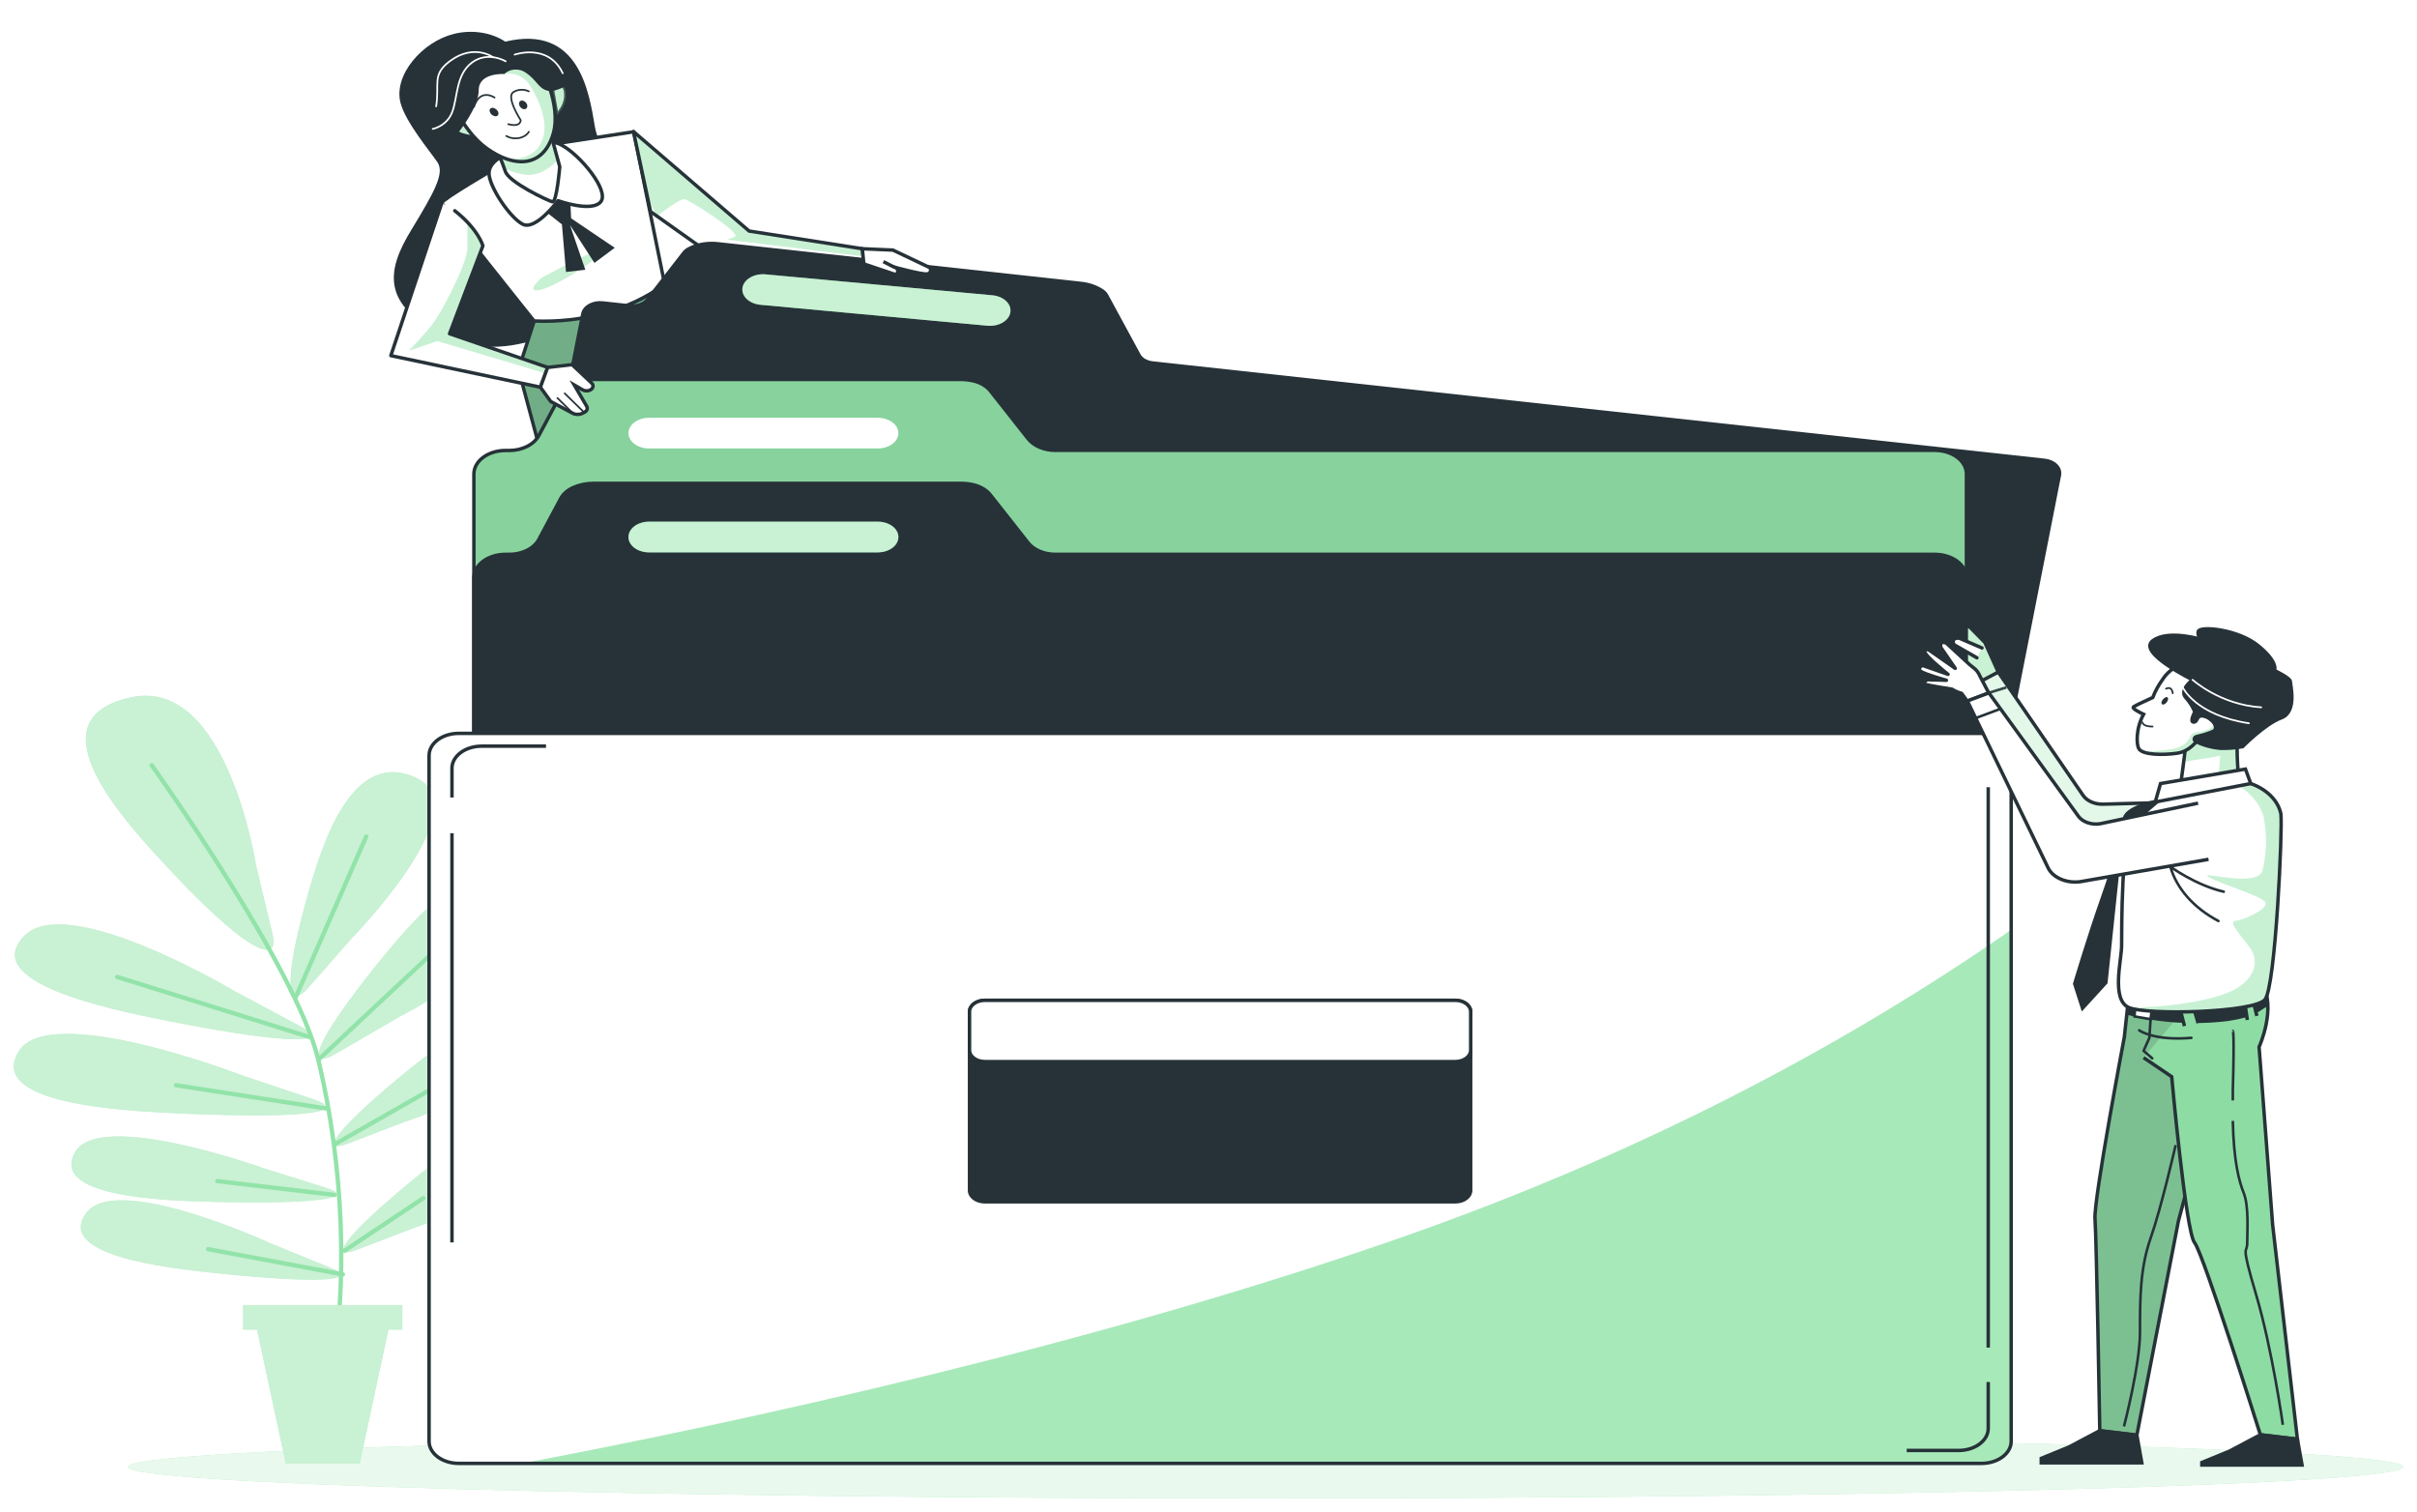 <svg width="700" height="438" viewBox="0 0 700 438" fill="none" xmlns="http://www.w3.org/2000/svg">
<g filter="url(#filter0_d_301_4712)">
<path d="M366.541 429.963C548.496 429.963 696 425.882 696 420.848C696 415.813 548.496 411.732 366.541 411.732C184.586 411.732 37.082 415.813 37.082 420.848C37.082 425.882 184.586 429.963 366.541 429.963Z" fill="#92E3A9"/>
<path opacity="0.8" d="M366.541 429.963C548.496 429.963 696 425.882 696 420.848C696 415.813 548.496 411.732 366.541 411.732C184.586 411.732 37.082 415.813 37.082 420.848C37.082 425.882 184.586 429.963 366.541 429.963Z" fill="white"/>
<path d="M524.887 78.215C524.239 78.215 523.618 78.407 523.16 78.748C522.702 79.089 522.444 79.551 522.444 80.033V89.355H477.81V80.033C477.81 79.551 477.552 79.089 477.094 78.748C476.636 78.407 476.015 78.215 475.367 78.215C474.719 78.215 474.098 78.407 473.64 78.748C473.182 79.089 472.925 79.551 472.925 80.033V314.823C472.925 315.305 473.182 315.767 473.64 316.108C474.098 316.449 474.719 316.641 475.367 316.641C476.015 316.641 476.636 316.449 477.094 316.108C477.552 315.767 477.81 315.305 477.81 314.823V262.301H522.444V314.823C522.444 315.305 522.702 315.767 523.16 316.108C523.618 316.449 524.239 316.641 524.887 316.641C525.535 316.641 526.156 316.449 526.614 316.108C527.072 315.767 527.33 315.305 527.33 314.823V79.997C527.317 79.521 527.054 79.068 526.597 78.735C526.14 78.402 525.526 78.215 524.887 78.215V78.215ZM522.444 258.701H477.81V246.919H522.444V258.701ZM522.444 243.271H477.81V231.501H522.444V243.271ZM522.444 227.852H477.81V216.119H522.444V227.852ZM522.444 212.446H477.81V200.761H522.444V212.446ZM522.444 197.052H477.81V185.501H522.444V197.052ZM522.444 181.707H477.81V170.082H522.444V181.707ZM522.444 166.434H477.81V154.7H522.444V166.434ZM522.444 151.016H477.81V139.282H522.444V151.016ZM522.444 135.634H477.81V123.864H522.444V135.634ZM522.444 120.215H477.81V108.421H522.444V120.215ZM522.444 104.785H477.81V92.991H522.444V104.785Z" fill="white"/>
<path d="M102.087 267.501C102.087 267.501 138.645 230.253 120.814 221.441C102.267 212.337 93.555 239.913 89.63 253.453C81.26 282.35 83.621 288.483 89.239 282.132L102.087 267.501Z" fill="#92E3A9"/>
<path opacity="0.5" d="M102.087 267.501C102.087 267.501 138.645 230.253 120.814 221.441C102.267 212.337 93.555 239.913 89.63 253.453C81.26 282.35 83.621 288.483 89.239 282.132L102.087 267.501Z" fill="white"/>
<path d="M115.799 290.41C115.799 290.41 166.622 264.01 153.578 251.428C140.013 238.325 119.74 262.338 110.116 274.168C89.582 299.477 89.158 305.853 97.235 301.198L115.799 290.41Z" fill="#92E3A9"/>
<path opacity="0.5" d="M115.799 290.41C115.799 290.41 166.622 264.01 153.578 251.428C140.013 238.325 119.74 262.338 110.116 274.168C89.582 299.477 89.158 305.853 97.235 301.198L115.799 290.41Z" fill="white"/>
<path d="M116.906 321.029C116.906 321.029 160.873 306.325 153.366 295.295C145.55 283.816 125.374 299.962 115.717 307.986C95.085 325.126 93.522 329.95 100.606 327.271L116.906 321.029Z" fill="#92E3A9"/>
<path opacity="0.5" d="M116.906 321.029C116.906 321.029 160.873 306.325 153.366 295.295C145.55 283.816 125.374 299.962 115.717 307.986C95.085 325.126 93.522 329.95 100.606 327.271L116.906 321.029Z" fill="white"/>
<path d="M119.511 351.78C119.511 351.78 163.478 337.077 155.987 326.047C148.155 314.58 127.995 330.713 118.322 338.75C97.707 355.889 96.127 360.714 103.227 358.023L119.511 351.78Z" fill="#92E3A9"/>
<path opacity="0.5" d="M119.511 351.78C119.511 351.78 163.478 337.077 155.987 326.047C148.155 314.58 127.995 330.713 118.322 338.75C97.707 355.889 96.127 360.714 103.227 358.023L119.511 351.78Z" fill="white"/>
<path d="M67.94 283.065C67.94 283.065 19.609 254.18 7.054 267.028C-5.974 280.362 30.6 288.156 48.594 291.695C86.992 299.247 95.329 297.756 87.057 293.295L67.94 283.065Z" fill="#92E3A9"/>
<path opacity="0.5" d="M67.94 283.065C67.94 283.065 19.609 254.18 7.054 267.028C-5.974 280.362 30.6 288.156 48.594 291.695C86.992 299.247 95.329 297.756 87.057 293.295L67.94 283.065Z" fill="white"/>
<path d="M69.373 307.198C69.373 307.198 14.3 286.035 5.425 300.495C-3.808 315.538 34.134 317.72 52.649 318.52C92.301 320.241 100.085 317.55 90.786 314.398L69.373 307.198Z" fill="#92E3A9"/>
<path opacity="0.5" d="M69.373 307.198C69.373 307.198 14.3 286.035 5.425 300.495C-3.808 315.538 34.134 317.72 52.649 318.52C92.301 320.241 100.085 317.55 90.786 314.398L69.373 307.198Z" fill="white"/>
<path d="M76.033 334.253C76.033 334.253 28.809 317.284 21.758 329.684C14.414 342.569 46.559 343.756 62.306 344.108C95.883 344.884 102.381 342.459 94.418 340.035L76.033 334.253Z" fill="#92E3A9"/>
<path opacity="0.5" d="M76.033 334.253C76.033 334.253 28.809 317.284 21.758 329.684C14.414 342.569 46.559 343.756 62.306 344.108C95.883 344.884 102.381 342.459 94.418 340.035L76.033 334.253Z" fill="white"/>
<path d="M78.345 356.108C78.345 356.108 33.792 335.502 25.015 347.271C15.88 359.502 47.682 363.223 63.283 364.823C96.567 368.241 103.358 366.362 95.851 363.247L78.345 356.108Z" fill="#92E3A9"/>
<path opacity="0.5" d="M78.345 356.108C78.345 356.108 33.792 335.502 25.015 347.271C15.88 359.502 47.682 363.223 63.283 364.823C96.567 368.241 103.358 366.362 95.851 363.247L78.345 356.108Z" fill="white"/>
<path d="M74.128 246.471C74.128 246.471 65.758 192.373 38.303 197.901C9.79 203.67 33.662 231.04 45.777 244.277C71.522 272.446 81 275.55 78.964 266.749L74.128 246.471Z" fill="#92E3A9"/>
<path opacity="0.5" d="M74.128 246.471C74.128 246.471 65.758 192.373 38.303 197.901C9.79 203.67 33.662 231.04 45.777 244.277C71.522 272.446 81 275.55 78.964 266.749L74.128 246.471Z" fill="white"/>
<path d="M43.921 217.61C43.921 217.61 85.706 275.889 92.187 302.944C99.645 334.023 100.85 368.738 95.704 395.938" stroke="#92E3A9" stroke-width="1.252" stroke-linecap="round" stroke-linejoin="round"/>
<path d="M85.592 284.944L106.061 238.277" stroke="#92E3A9" stroke-width="1.252" stroke-linecap="round" stroke-linejoin="round"/>
<path d="M92.187 302.944L130.715 266.883" stroke="#92E3A9" stroke-width="1.252" stroke-linecap="round" stroke-linejoin="round"/>
<path d="M89.728 296.386L33.939 278.944" stroke="#92E3A9" stroke-width="1.252" stroke-linecap="round" stroke-linejoin="round"/>
<path d="M97.023 327.368L138.971 303.441" stroke="#92E3A9" stroke-width="1.252" stroke-linecap="round" stroke-linejoin="round"/>
<path d="M94.792 317.102L50.972 310.314" stroke="#92E3A9" stroke-width="1.252" stroke-linecap="round" stroke-linejoin="round"/>
<path d="M96.893 342.084L62.957 338.084" stroke="#92E3A9" stroke-width="1.252" stroke-linecap="round" stroke-linejoin="round"/>
<path d="M99.759 358.253L122.589 343.029" stroke="#92E3A9" stroke-width="1.252" stroke-linecap="round" stroke-linejoin="round"/>
<path d="M99.303 365.102L60.303 357.805" stroke="#92E3A9" stroke-width="1.252" stroke-linecap="round" stroke-linejoin="round"/>
<path d="M70.415 373.987H116.515V381.09H112.493L104.172 419.842H82.758L74.437 381.09H70.415V373.987Z" fill="#92E3A9"/>
<path opacity="0.5" d="M70.415 373.987H116.515V381.09H112.493L104.172 419.842H82.758L74.437 381.09H70.415V373.987Z" fill="white"/>
<path d="M146.332 8.057C144.333 6.728 141.892 5.821 139.264 5.431C136.635 5.041 133.914 5.182 131.383 5.839C122.427 8.057 113.845 17.694 116.011 25.851C117.525 31.5 124.56 39.827 126.693 43.003C128.826 46.179 125.83 51.548 119.056 62.7C112.282 73.852 109.66 84.312 129.298 93.524C148.937 102.737 171.165 88.118 182.564 77.633C193.962 67.148 174.014 43.003 172.305 32.785C170.595 22.566 167.664 2.978 146.332 8.057Z" fill="#263238"/>
<path d="M192.497 78.337C187.61 81.976 181.706 84.769 175.204 86.516C168.702 88.263 161.763 88.922 154.88 88.446L150.174 103.052L159.131 136.398L217.607 113.84L204.368 88.385L192.497 78.337Z" fill="#92E3A9" stroke="#263238" stroke-linecap="round" stroke-linejoin="round"/>
<path opacity="0.3" d="M192.497 78.337C187.61 81.976 181.706 84.769 175.204 86.516C168.702 88.263 161.763 88.922 154.88 88.446L150.174 103.052L159.131 136.398L217.607 113.84L204.368 88.385L192.497 78.337Z" fill="#263238"/>
<path d="M192.497 78.337L183.54 34.167L156.997 38.215L143.758 44.567C143.758 44.567 127.963 53.791 127.963 54.737C127.963 55.682 154.685 88.967 154.685 88.967C161.637 89.273 168.598 88.485 175.114 86.653C181.629 84.821 187.552 81.988 192.497 78.337Z" fill="white"/>
<path d="M192.497 78.337L183.54 34.167L156.997 38.215L143.758 44.567C143.758 44.567 127.963 53.791 127.963 54.737C127.963 55.682 154.685 88.967 154.685 88.967C161.637 89.273 168.598 88.485 175.114 86.653C181.629 84.821 187.552 81.988 192.497 78.337Z" stroke="#263238" stroke-linecap="round" stroke-linejoin="round"/>
<path opacity="0.5" d="M156.883 76.446C156.883 76.446 175.594 66.118 173.868 69.173C172.142 72.227 159.212 79.852 155.744 80.082C152.275 80.312 156.883 76.446 156.883 76.446Z" fill="#92E3A9"/>
<path d="M157.453 56.833L158.186 57.403L162.746 60.991L163.918 74.773L169.504 74.118L165.091 61.209L172.158 72.142L178.036 67.767L165.4 59.233L165.091 52.458L158.626 50.045" fill="#263238"/>
<path d="M147.178 40.469C147.178 40.469 141.625 42.373 141.625 46.179C141.625 49.985 147.634 59.039 151.395 60.942C155.157 62.845 161.606 54.13 161.606 54.13C161.606 54.13 171.376 57.621 173.981 54.445C176.587 51.27 168.005 40.785 162.469 37.924C156.932 35.063 147.178 40.469 147.178 40.469Z" fill="white" stroke="#263238" stroke-linecap="round" stroke-linejoin="round"/>
<path d="M142.488 36.652C144.015 39.555 145.298 42.527 146.331 45.549C147.178 48.724 158.707 54.13 159.977 54.446C161.247 54.761 162.11 44.276 162.11 44.276L158.707 31.888L142.488 36.652Z" fill="white"/>
<g style="mix-blend-mode:multiply" opacity="0.5">
<path d="M159.065 33.209C158.349 33.059 157.62 32.946 156.883 32.869L145.11 35.96L143.563 38.966C144.344 40.591 145.338 42.773 145.94 44.542C147.87 45.7 150.202 46.428 152.666 46.639C156.199 46.821 159.309 44.785 161.508 42.288L159.065 33.209Z" fill="#92E3A9"/>
</g>
<path d="M142.488 36.652C144.015 39.555 145.298 42.527 146.331 45.549C147.178 48.724 158.707 54.13 159.977 54.446C161.247 54.761 162.11 44.276 162.11 44.276L158.707 31.888L142.488 36.652Z" stroke="#263238" stroke-linecap="round" stroke-linejoin="round"/>
<path d="M134.802 31.245C134.802 31.245 130.096 28.397 130.096 31.245C130.096 34.094 134.379 35.694 137.782 35.694" fill="white"/>
<path d="M134.802 31.245C134.802 31.245 130.096 28.397 130.096 31.245C130.096 34.094 134.379 35.694 137.782 35.694" stroke="#263238" stroke-linecap="round" stroke-linejoin="round"/>
<path d="M159.978 22.033C159.978 22.033 162.974 18.542 163.821 22.36C164.211 24.846 163.295 27.348 161.264 29.342L159.978 22.033Z" fill="white" stroke="#263238" stroke-linecap="round" stroke-linejoin="round"/>
<g opacity="0.5">
<path d="M134.802 31.245C134.802 31.245 130.096 28.397 130.096 31.245C130.096 34.094 134.379 35.694 137.782 35.694" fill="#92E3A9"/>
<path d="M134.802 31.245C134.802 31.245 130.096 28.397 130.096 31.245C130.096 34.094 134.379 35.694 137.782 35.694" stroke="#263238" stroke-linecap="round" stroke-linejoin="round"/>
</g>
<path opacity="0.5" d="M159.978 22.033C159.978 22.033 162.974 18.542 163.821 22.36C164.211 24.846 163.295 27.348 161.264 29.342L159.978 22.033Z" fill="#92E3A9" stroke="#263238" stroke-linecap="round" stroke-linejoin="round"/>
<path d="M129.51 22.058C129.51 22.058 133.174 33.415 141.039 39.027C148.904 44.639 157.323 44.688 160.238 34.688C162.632 26.445 156.688 15.451 156.688 15.451C156.688 15.451 137.505 3.694 129.51 22.058Z" fill="white"/>
<g style="mix-blend-mode:multiply" opacity="0.5">
<path d="M143.172 11.755L146.152 17.33C146.152 17.33 150.842 16.555 153.48 20.773C156.118 24.991 158.772 31.173 157.258 35.961C155.809 40.518 152.373 42.021 147.08 42.13C152.845 43.961 158.072 42.13 160.238 34.664C162.632 26.421 156.688 15.427 156.688 15.427C156.688 15.427 150.191 11.464 143.172 11.755Z" fill="#92E3A9"/>
</g>
<path d="M129.51 22.058C129.51 22.058 133.174 33.415 141.039 39.027C148.904 44.639 157.323 44.688 160.238 34.688C162.632 26.445 156.688 15.451 156.688 15.451C156.688 15.451 137.505 3.694 129.51 22.058Z" stroke="#263238" stroke-linecap="round" stroke-linejoin="round"/>
<path d="M144.068 28.058C144.524 28.7 144.442 29.391 143.889 29.609C143.335 29.827 142.521 29.476 142.081 28.833C141.641 28.191 141.707 27.512 142.26 27.294C142.814 27.076 143.628 27.427 144.068 28.058Z" fill="#263238"/>
<path d="M152.568 26.094C152.894 26.773 152.682 27.451 152.096 27.597C151.509 27.742 150.76 27.33 150.467 26.651C150.174 25.973 150.353 25.294 150.94 25.148C151.526 25.003 152.242 25.439 152.568 26.094Z" fill="#263238"/>
<path d="M153.154 22.457C152.489 22.125 151.696 21.963 150.896 21.998C150.096 22.033 149.333 22.263 148.725 22.651C146.38 24.009 150.809 30.809 150.809 30.809C150.809 30.809 150.891 32.954 147.194 31.96" stroke="#263238" stroke-width="0.5" stroke-linecap="round" stroke-linejoin="round"/>
<path d="M153.154 34.167C152.9 34.613 152.511 35.01 152.016 35.325C151.521 35.64 150.935 35.865 150.304 35.983C149.672 36.1 149.012 36.107 148.376 36.002C147.741 35.897 147.146 35.684 146.64 35.379" stroke="#263238" stroke-width="0.5" stroke-linecap="round" stroke-linejoin="round"/>
<path d="M143.237 24.263C143.237 24.263 139.069 21.342 137.245 26.979" stroke="#263238" stroke-width="0.5" stroke-linecap="round" stroke-linejoin="round"/>
<path d="M156.932 11.851C152.356 8.894 148.66 8.93 147.048 9.318C145.539 8.617 143.823 8.201 142.048 8.106C129.249 6.833 127.539 14.167 127.539 21.136C127.539 28.106 119.397 36.385 124.983 37.343C126.511 37.615 128.12 37.478 129.526 36.955C130.932 36.432 132.045 35.556 132.669 34.482C132.669 34.482 138.645 27.209 138.645 22.082C138.645 16.954 146.087 17.439 146.087 17.439C146.408 17.086 146.828 16.789 147.318 16.568C147.808 16.347 148.357 16.208 148.926 16.16C149.495 16.111 150.072 16.155 150.616 16.288C151.16 16.421 151.66 16.64 152.079 16.93C155.467 19.088 155.857 21.621 158.593 22.276C161.329 22.93 165.905 19.657 165.905 19.657C163.298 16.824 160.29 14.207 156.932 11.851V11.851Z" fill="#263238"/>
<path d="M146.445 13.755C146.445 13.755 141.3 10.676 136.675 14.13C132.05 17.585 132.555 24.118 131.008 28.349C129.461 32.579 125.325 33.343 125.325 33.343" stroke="white" stroke-width="0.5" stroke-linecap="round" stroke-linejoin="round"/>
<path d="M142.847 12.603C142.847 12.603 137.294 8.506 130.308 13.694C124.983 17.67 127.361 20.276 126.318 26.809" stroke="white" stroke-width="0.5" stroke-linecap="round" stroke-linejoin="round"/>
<path d="M149.034 11.827C149.034 11.827 158.805 8.372 162.973 17.209" stroke="white" stroke-width="0.5" stroke-linecap="round" stroke-linejoin="round"/>
<path d="M127.963 54.761L113.193 99.003L156.509 108.143L158.642 102.422L130.194 92.652L139.85 67.197C139.85 67.197 138.58 62.434 131.708 57.039" fill="white"/>
<g style="mix-blend-mode:multiply" opacity="0.5">
<path d="M158.707 102.458L130.259 92.688L139.915 67.233C139.159 65.12 137.931 63.117 136.284 61.306L135.356 60.785V67.815C135.356 72.312 127.8 86.651 125.146 90.021C122.491 93.391 118.355 97.609 118.355 97.609L126.66 94.797L158.137 104.179L158.707 102.458Z" fill="#92E3A9"/>
</g>
<path d="M127.963 54.761L113.193 99.003L156.509 108.143L158.642 102.422L130.194 92.652L139.85 67.197C139.85 67.197 138.58 62.434 131.708 57.039" stroke="#263238" stroke-linecap="round" stroke-linejoin="round"/>
<path d="M249.752 68.046L216.956 62.918L183.459 34.106L188.41 57.282L208.96 71.852L250.256 73.258L249.752 68.046Z" fill="white"/>
<g style="mix-blend-mode:multiply" opacity="0.5">
<path d="M183.459 34.106L187.449 52.603L189.989 58.385L190.315 58.603C191.276 57.864 196.698 53.67 198.082 53.67C199.466 53.67 215.083 63.791 212.819 64.579L210.54 65.415L249.442 70.191L249.719 67.973L216.988 62.858L183.459 34.106Z" fill="#92E3A9"/>
</g>
<path d="M249.752 68.046L216.956 62.918L183.459 34.106L188.41 57.282L208.96 71.852L250.256 73.258L249.752 68.046Z" stroke="#263238" stroke-linecap="round" stroke-linejoin="round"/>
<path d="M555.908 313.368L138.271 267.816C136.943 267.67 135.748 267.136 134.948 266.334C134.148 265.532 133.808 264.526 134.004 263.537L168.787 86.918C168.883 86.429 169.107 85.959 169.447 85.535C169.787 85.111 170.236 84.741 170.768 84.446C171.301 84.151 171.906 83.937 172.549 83.816C173.193 83.695 173.862 83.67 174.519 83.743L182.433 84.603C183.435 84.715 184.46 84.599 185.372 84.27C186.285 83.942 187.042 83.415 187.546 82.761L198.049 69.246C198.368 68.821 198.801 68.45 199.32 68.154C201.778 66.831 204.834 66.274 207.836 66.603L313.113 78.094C315.474 78.346 317.674 79.133 319.414 80.349C319.879 80.695 320.244 81.107 320.489 81.561L329.853 98.821C330.181 99.432 330.72 99.967 331.414 100.374C332.109 100.78 332.935 101.043 333.81 101.137L592.156 129.331C593.484 129.475 594.68 130.005 595.483 130.805C596.286 131.605 596.63 132.609 596.439 133.597L561.656 310.204C561.455 311.191 560.737 312.077 559.66 312.67C558.583 313.263 557.233 313.514 555.908 313.368V313.368Z" fill="#263238" stroke="#263238" stroke-miterlimit="10"/>
<path d="M560.354 312.508H146.397C145.195 312.508 144.005 312.331 142.894 311.989C141.784 311.647 140.775 311.145 139.925 310.512C139.076 309.88 138.401 309.129 137.941 308.302C137.482 307.476 137.245 306.59 137.245 305.695V133.282C137.245 131.476 138.209 129.743 139.925 128.465C141.642 127.188 143.969 126.47 146.397 126.47H147.52C149.352 126.468 151.142 126.058 152.659 125.293C154.176 124.529 155.352 123.444 156.037 122.179L162.339 110.385C163.043 109.024 164.331 107.874 166.003 107.113C167.798 106.323 169.844 105.905 171.93 105.9H278.33C279.76 105.899 281.178 106.092 282.515 106.47C284.372 107.027 285.922 108.035 286.912 109.331L297.741 123.064C298.548 124.09 299.701 124.941 301.087 125.532C302.472 126.123 304.041 126.434 305.638 126.434H560.354C562.781 126.434 565.109 127.152 566.825 128.429C568.541 129.707 569.505 131.439 569.505 133.246V305.695C569.505 306.59 569.269 307.476 568.809 308.302C568.349 309.129 567.675 309.88 566.825 310.512C565.975 311.145 564.966 311.647 563.856 311.989C562.746 312.331 561.556 312.508 560.354 312.508V312.508Z" fill="#92E3A9"/>
<path opacity="0.1" d="M560.354 312.508H146.397C145.195 312.508 144.005 312.331 142.894 311.989C141.784 311.647 140.775 311.145 139.925 310.512C139.076 309.88 138.401 309.129 137.941 308.302C137.482 307.476 137.245 306.59 137.245 305.695V133.282C137.245 131.476 138.209 129.743 139.925 128.465C141.642 127.188 143.969 126.47 146.397 126.47H147.52C149.352 126.468 151.142 126.058 152.659 125.293C154.176 124.529 155.352 123.444 156.037 122.179L162.339 110.385C163.043 109.024 164.331 107.874 166.003 107.113C167.798 106.323 169.844 105.905 171.93 105.9H278.33C279.76 105.899 281.178 106.092 282.515 106.47C284.372 107.027 285.922 108.035 286.912 109.331L297.741 123.064C298.548 124.09 299.701 124.941 301.087 125.532C302.472 126.123 304.041 126.434 305.638 126.434H560.354C562.781 126.434 565.109 127.152 566.825 128.429C568.541 129.707 569.505 131.439 569.505 133.246V305.695C569.505 306.59 569.269 307.476 568.809 308.302C568.349 309.129 567.675 309.88 566.825 310.512C565.975 311.145 564.966 311.647 563.856 311.989C562.746 312.331 561.556 312.508 560.354 312.508V312.508Z" fill="#263238"/>
<path d="M560.354 312.508H146.397C145.195 312.508 144.005 312.331 142.894 311.989C141.784 311.647 140.775 311.145 139.925 310.512C139.076 309.88 138.401 309.129 137.941 308.302C137.482 307.476 137.245 306.59 137.245 305.695V133.282C137.245 131.476 138.209 129.743 139.925 128.465C141.642 127.188 143.969 126.47 146.397 126.47H147.52C149.352 126.468 151.142 126.058 152.659 125.293C154.176 124.529 155.352 123.444 156.037 122.179L162.339 110.385C163.043 109.024 164.331 107.874 166.003 107.113C167.798 106.323 169.844 105.905 171.93 105.9H278.33C279.76 105.899 281.178 106.092 282.515 106.47C284.372 107.027 285.922 108.035 286.912 109.331L297.741 123.064C298.548 124.09 299.701 124.941 301.087 125.532C302.472 126.123 304.041 126.434 305.638 126.434H560.354C562.781 126.434 565.109 127.152 566.825 128.429C568.541 129.707 569.505 131.439 569.505 133.246V305.695C569.505 306.59 569.269 307.476 568.809 308.302C568.349 309.129 567.675 309.88 566.825 310.512C565.975 311.145 564.966 311.647 563.856 311.989C562.746 312.331 561.556 312.508 560.354 312.508V312.508Z" stroke="#263238" stroke-miterlimit="10"/>
<path d="M254.213 125.888H187.97C186.389 125.888 184.873 125.421 183.755 124.589C182.637 123.757 182.01 122.629 182.01 121.452V121.452C182.007 120.868 182.16 120.29 182.459 119.75C182.757 119.211 183.196 118.72 183.749 118.307C184.303 117.894 184.961 117.566 185.685 117.342C186.409 117.119 187.185 117.003 187.97 117.003H254.213C255.798 117.003 257.318 117.472 258.439 118.306C259.56 119.141 260.189 120.272 260.189 121.452V121.452C260.189 122.036 260.035 122.613 259.734 123.152C259.434 123.692 258.993 124.181 258.438 124.593C257.883 125.005 257.224 125.332 256.499 125.554C255.774 125.776 254.997 125.89 254.213 125.888V125.888Z" fill="white"/>
<path d="M560.354 342.592H146.397C143.969 342.592 141.642 341.875 139.925 340.597C138.209 339.32 137.245 337.587 137.245 335.78V163.367C137.245 161.56 138.209 159.828 139.925 158.55C141.642 157.273 143.969 156.555 146.397 156.555H147.52C149.353 156.554 151.143 156.145 152.661 155.38C154.179 154.615 155.354 153.53 156.037 152.264L162.339 140.482C163.039 139.119 164.328 137.968 166.003 137.209C167.796 136.415 169.844 135.996 171.93 135.997H278.33C279.76 135.996 281.178 136.189 282.515 136.567C284.377 137.125 285.928 138.138 286.912 139.44L297.741 153.185C298.548 154.211 299.701 155.062 301.087 155.653C302.472 156.244 304.041 156.555 305.638 156.555H560.354C562.781 156.555 565.109 157.273 566.825 158.55C568.541 159.828 569.505 161.56 569.505 163.367V335.78C569.505 337.587 568.541 339.32 566.825 340.597C565.109 341.875 562.781 342.592 560.354 342.592V342.592Z" fill="#263238" stroke="#263238" stroke-miterlimit="10"/>
<path d="M285.951 90.336L220.229 84.276C218.659 84.127 217.232 83.523 216.259 82.594C215.285 81.665 214.845 80.487 215.034 79.318C215.233 78.148 216.048 77.085 217.3 76.362C218.552 75.639 220.139 75.316 221.711 75.463L287.417 81.524C288.988 81.669 290.418 82.273 291.392 83.203C292.366 84.132 292.805 85.312 292.611 86.482V86.482C292.515 87.061 292.266 87.62 291.879 88.127C291.491 88.634 290.974 89.079 290.355 89.437C289.737 89.795 289.029 90.059 288.273 90.213C287.518 90.367 286.729 90.409 285.951 90.336V90.336Z" fill="#92E3A9"/>
<path opacity="0.5" d="M285.951 90.336L220.229 84.276C218.659 84.127 217.232 83.523 216.259 82.594C215.285 81.665 214.845 80.487 215.034 79.318C215.233 78.148 216.048 77.085 217.3 76.362C218.552 75.639 220.139 75.316 221.711 75.463L287.417 81.524C288.988 81.669 290.418 82.273 291.392 83.203C292.366 84.132 292.805 85.312 292.611 86.482V86.482C292.515 87.061 292.266 87.62 291.879 88.127C291.491 88.634 290.974 89.079 290.355 89.437C289.737 89.795 289.029 90.059 288.273 90.213C287.518 90.367 286.729 90.409 285.951 90.336V90.336Z" fill="white"/>
<path d="M254.213 155.985H187.97C187.185 155.985 186.409 155.87 185.685 155.647C184.961 155.423 184.303 155.095 183.749 154.682C183.196 154.268 182.757 153.778 182.459 153.238C182.16 152.699 182.007 152.121 182.01 151.537V151.537C182.01 150.359 182.637 149.23 183.754 148.396C184.871 147.562 186.387 147.092 187.97 147.088H254.213C255.798 147.088 257.318 147.557 258.439 148.391C259.56 149.226 260.189 150.357 260.189 151.537V151.537C260.189 152.717 259.56 153.848 258.439 154.682C257.318 155.517 255.798 155.985 254.213 155.985V155.985Z" fill="#92E3A9"/>
<path opacity="0.5" d="M254.213 155.985H187.97C187.185 155.985 186.409 155.87 185.685 155.647C184.961 155.423 184.303 155.095 183.749 154.682C183.196 154.268 182.757 153.778 182.459 153.238C182.16 152.699 182.007 152.121 182.01 151.537V151.537C182.01 150.359 182.637 149.23 183.754 148.396C184.871 147.562 186.387 147.092 187.97 147.088H254.213C255.798 147.088 257.318 147.557 258.439 148.391C259.56 149.226 260.189 150.357 260.189 151.537V151.537C260.189 152.717 259.56 153.848 258.439 154.682C257.318 155.517 255.798 155.985 254.213 155.985V155.985Z" fill="white"/>
<path d="M573.886 208.41H132.848C128.109 208.41 124.267 211.27 124.267 214.798V413.454C124.267 416.981 128.109 419.841 132.848 419.841H573.886C578.625 419.841 582.468 416.981 582.468 413.454V214.798C582.468 211.27 578.625 208.41 573.886 208.41Z" fill="white"/>
<g style="mix-blend-mode:multiply">
<path d="M582.467 265.319C531.677 300.654 473.97 330.04 411.322 352.471C318.747 385.429 212.933 408.144 151.281 419.841H573.869C574.998 419.843 576.115 419.679 577.158 419.359C578.201 419.038 579.149 418.568 579.948 417.975C580.747 417.381 581.38 416.677 581.812 415.901C582.245 415.125 582.467 414.293 582.467 413.454V265.319Z" fill="#92E3A9"/>
</g>
<path opacity="0.2" d="M582.467 265.319C531.677 300.654 473.97 330.04 411.322 352.471C318.747 385.429 212.933 408.144 151.281 419.841H573.869C574.998 419.843 576.115 419.679 577.158 419.359C578.201 419.038 579.149 418.568 579.948 417.975C580.747 417.381 581.38 416.677 581.812 415.901C582.245 415.125 582.467 414.293 582.467 413.454V265.319Z" fill="white"/>
<path d="M573.886 208.41H132.848C128.109 208.41 124.267 211.27 124.267 214.798V413.454C124.267 416.981 128.109 419.841 132.848 419.841H573.886C578.625 419.841 582.468 416.981 582.468 413.454V214.798C582.468 211.27 578.625 208.41 573.886 208.41Z" stroke="#263238" stroke-miterlimit="10"/>
<path d="M130.894 226.98V218.495C130.899 216.8 131.806 215.175 133.418 213.977C135.03 212.78 137.215 212.107 139.492 212.107H158.138" stroke="#263238" stroke-miterlimit="10"/>
<path d="M130.894 355.841V237.319" stroke="#263238" stroke-miterlimit="10"/>
<path d="M575.823 396.278V409.696C575.825 410.536 575.605 411.368 575.175 412.144C574.744 412.921 574.113 413.626 573.316 414.221C572.518 414.815 571.572 415.287 570.529 415.609C569.487 415.931 568.37 416.096 567.242 416.096H552.211" stroke="#263238" stroke-miterlimit="10"/>
<path d="M575.823 223.998V386.302" stroke="#263238" stroke-miterlimit="10"/>
<path d="M421.483 285.72H285.234C282.779 285.72 280.789 287.201 280.789 289.029V340.775C280.789 342.602 282.779 344.084 285.234 344.084H421.483C423.938 344.084 425.929 342.602 425.929 340.775V289.029C425.929 287.201 423.938 285.72 421.483 285.72Z" fill="#263238" stroke="#263238" stroke-miterlimit="10"/>
<path d="M421.483 285.72H285.234C282.779 285.72 280.789 287.201 280.789 289.029V300.156C280.789 301.984 282.779 303.465 285.234 303.465H421.483C423.938 303.465 425.929 301.984 425.929 300.156V289.029C425.929 287.201 423.938 285.72 421.483 285.72Z" fill="white" stroke="#263238" stroke-miterlimit="10"/>
<path d="M156.509 108.143L159.489 112.276L165.823 115.67C166.221 115.888 166.699 116.011 167.192 116.024C167.686 116.037 168.174 115.939 168.592 115.743L169.145 115.476C169.548 115.294 169.848 115.009 169.989 114.674C170.129 114.34 170.102 113.978 169.911 113.658L166.312 107.5L168.738 108.906C169.123 109.127 169.609 109.228 170.092 109.187C170.575 109.147 171.018 108.968 171.327 108.688V108.688C171.596 108.439 171.742 108.129 171.742 107.809C171.742 107.49 171.596 107.18 171.327 106.931L165.677 101.609L158.609 102.421L156.509 108.143Z" fill="white" stroke="#263238" stroke-miterlimit="10"/>
<path d="M169.21 115.476L163.543 109.937" stroke="#263238" stroke-width="0.5" stroke-linecap="round" stroke-linejoin="round"/>
<path d="M165.888 115.67L161.443 111.282" stroke="#263238" stroke-width="0.5" stroke-linecap="round" stroke-linejoin="round"/>
<path d="M249.751 68.046L258.61 68.433L269.39 73.561C269.39 73.561 269.992 75.124 268.494 75.343C266.996 75.561 258.903 73.343 258.903 73.343L250.256 73.258L249.751 68.046Z" fill="white" stroke="#263238" stroke-miterlimit="10"/>
<path d="M250.207 72.445L259.505 75.573C259.505 75.573 261.004 74.009 258.903 73.342L255.842 71.779" fill="white"/>
<path d="M250.207 72.445L259.505 75.573C259.505 75.573 261.004 74.009 258.903 73.342L255.842 71.779" stroke="#263238" stroke-linejoin="round"/>
<path d="M578.706 190.652L574.863 182.095L570.547 177.695C570.476 177.614 570.372 177.554 570.249 177.522C570.127 177.491 569.995 177.49 569.872 177.521C569.75 177.551 569.644 177.611 569.572 177.69C569.5 177.77 569.465 177.865 569.473 177.961V190.64L572.729 193.828L578.706 190.652Z" fill="white"/>
<path d="M641.334 228.071L609.092 228.919C607.902 228.95 606.725 228.728 605.699 228.28C604.672 227.831 603.838 227.174 603.295 226.386L578.706 190.652C578.706 190.652 573.169 192.882 572.746 193.828C572.322 194.773 590.951 229.549 596.667 240.228C597.148 241.125 597.99 241.888 599.078 242.413C600.166 242.939 601.445 243.2 602.741 243.161L638.778 242.022" fill="white"/>
<path d="M641.334 228.071L609.092 228.919C607.902 228.95 606.725 228.728 605.699 228.28C604.672 227.831 603.838 227.174 603.295 226.386L578.706 190.652C578.706 190.652 573.169 192.882 572.746 193.828C572.322 194.773 590.951 229.549 596.667 240.228C597.148 241.125 597.99 241.888 599.078 242.413C600.166 242.939 601.445 243.2 602.741 243.161L638.778 242.022" stroke="#263238" stroke-miterlimit="10"/>
<path d="M581.067 195.101L576.019 196.652" stroke="#263238" stroke-width="0.75" stroke-miterlimit="10"/>
<g opacity="0.5">
<g opacity="0.5">
<path d="M641.334 228.071L609.092 228.919C607.902 228.95 606.725 228.728 605.699 228.28C604.672 227.831 603.838 227.174 603.295 226.386L578.706 190.652C578.706 190.652 573.169 192.882 572.746 193.828C572.322 194.773 590.951 229.549 596.667 240.228C597.148 241.125 597.99 241.888 599.078 242.413C600.166 242.939 601.445 243.2 602.741 243.161L638.778 242.022" fill="#92E3A9"/>
<path d="M641.334 228.071L609.092 228.919C607.902 228.95 606.725 228.728 605.699 228.28C604.672 227.831 603.838 227.174 603.295 226.386L578.706 190.652C578.706 190.652 573.169 192.882 572.746 193.828C572.322 194.773 590.951 229.549 596.667 240.228C597.148 241.125 597.99 241.888 599.078 242.413C600.166 242.939 601.445 243.2 602.741 243.161L638.778 242.022" stroke="#263238" stroke-miterlimit="10"/>
</g>
<path opacity="0.5" d="M581.067 195.101L576.019 196.652" stroke="#263238" stroke-width="0.75" stroke-miterlimit="10"/>
</g>
<path d="M578.706 190.652L574.863 182.095L570.547 177.695C570.476 177.614 570.372 177.554 570.249 177.522C570.127 177.491 569.995 177.49 569.872 177.521C569.75 177.551 569.644 177.611 569.572 177.69C569.5 177.77 569.465 177.865 569.473 177.961V190.64L572.729 193.828L578.706 190.652Z" fill="#92E3A9"/>
<path opacity="0.5" d="M578.706 190.652L574.863 182.095L570.547 177.695C570.476 177.614 570.372 177.554 570.249 177.522C570.127 177.491 569.995 177.49 569.872 177.521C569.75 177.551 569.644 177.611 569.572 177.69C569.5 177.77 569.465 177.865 569.473 177.961V190.64L572.729 193.828L578.706 190.652Z" fill="white"/>
<path d="M578.706 190.652L574.863 182.095L570.547 177.695C570.476 177.614 570.372 177.554 570.249 177.522C570.127 177.491 569.995 177.49 569.872 177.521C569.75 177.551 569.644 177.611 569.572 177.69C569.5 177.77 569.465 177.865 569.473 177.961V190.64L572.729 193.828L578.706 190.652Z" stroke="#263238" stroke-miterlimit="10"/>
<path d="M651.316 205.489C649.768 206.95 648.658 208.64 648.06 210.446C647.587 212.774 648.337 221.731 648.337 221.731L631.564 223.137C631.564 223.137 632.834 214.034 632.899 212.519C633.436 210.64 634.506 208.868 636.036 207.321C637.567 205.775 639.523 204.489 641.774 203.549C647.539 201.44 652.44 202.471 651.316 205.489Z" fill="white"/>
<g style="mix-blend-mode:multiply" opacity="0.5">
<path d="M651.203 205.586C648.158 204.967 644.461 204.277 641.335 203.719C639.185 204.671 637.323 205.943 635.863 207.455C634.403 208.967 633.378 210.687 632.85 212.507C632.85 213.089 632.623 214.786 632.395 216.652C634.023 216.374 636.612 215.949 638.534 215.695C640.056 215.512 641.554 215.232 643.012 214.858L642.442 222.131H642.816L648.288 221.671C648.288 221.671 647.539 212.713 648.011 210.386C648.606 208.635 649.694 206.999 651.203 205.586V205.586Z" fill="#92E3A9"/>
</g>
<path d="M651.316 205.489C649.768 206.95 648.658 208.64 648.06 210.446C647.587 212.774 648.337 221.731 648.337 221.731L631.564 223.137C631.564 223.137 632.834 214.034 632.899 212.519C633.436 210.64 634.506 208.868 636.036 207.321C637.567 205.775 639.523 204.489 641.774 203.549C647.539 201.44 652.44 202.471 651.316 205.489Z" stroke="#263238" stroke-width="1.004" stroke-miterlimit="10"/>
<path d="M654.801 207.028C668.708 193.355 635.179 179.149 626.369 192.737C625.141 194.413 624.169 196.185 623.471 198.022C622.135 198.628 618.585 200.252 617.934 200.701C617.283 201.149 619.562 202.301 620.816 202.871C618.423 207.246 618.781 211.852 619.465 212.895C620.653 214.689 626.516 214.713 630.375 214.18C634.234 213.646 635.765 210.895 636.889 210.143C638.012 209.392 643.614 210.349 645.584 210.786C647.555 211.222 652.098 209.731 654.801 207.028Z" fill="white"/>
<g style="mix-blend-mode:multiply" opacity="0.5">
<path d="M641.041 205.719C641.041 205.719 641.334 206.75 638.533 207.586C635.733 208.422 635.179 207.792 634.348 209.247C633.996 210.203 633.282 211.064 632.292 211.728C631.302 212.392 630.078 212.83 628.763 212.992C626.11 213.367 623.429 213.622 620.735 213.756C622.949 214.677 627.346 214.604 630.505 214.18C634.348 213.659 635.895 210.895 637.019 210.143C638.143 209.392 643.744 210.35 645.715 210.786C646.177 210.855 646.653 210.855 647.115 210.786C647.85 209.568 648.291 208.263 648.418 206.931L641.041 205.719Z" fill="#92E3A9"/>
</g>
<path d="M654.801 207.028C668.708 193.355 635.179 179.149 626.369 192.737C625.141 194.413 624.169 196.185 623.471 198.022C622.135 198.628 618.585 200.252 617.934 200.701C617.283 201.149 619.562 202.301 620.816 202.871C618.423 207.246 618.781 211.852 619.465 212.895C620.653 214.689 626.516 214.713 630.375 214.18C634.234 213.646 635.765 210.895 636.889 210.143C638.012 209.392 643.614 210.349 645.584 210.786C647.555 211.222 652.098 209.731 654.801 207.028Z" stroke="#263238" stroke-miterlimit="10"/>
<path d="M627.639 199.222C627.281 199.804 626.679 200.168 626.288 200.034C625.897 199.901 625.864 199.319 626.288 198.737C626.711 198.156 627.249 197.792 627.639 197.925C628.03 198.059 627.998 198.64 627.639 199.222Z" fill="#263238"/>
<path d="M627.314 195.489C627.314 195.489 628.942 194.482 629.268 196.798" stroke="#263238" stroke-width="0.5" stroke-linecap="round" stroke-linejoin="round"/>
<path d="M620.491 205.222C620.491 205.222 620.491 206.434 623.422 206.434" stroke="#263238" stroke-width="0.5" stroke-linecap="round" stroke-linejoin="round"/>
<path d="M616.517 284.543L615.231 296.398C615.231 296.398 606.324 343.598 606.747 349.017C607.17 354.435 608.131 410.411 608.131 410.411L618.862 411.684L630.913 349.598L647.832 286.507L616.517 284.543Z" fill="#92E3A9" stroke="#263238" stroke-miterlimit="10"/>
<path opacity="0.2" d="M616.517 284.543L615.231 296.398C615.231 296.398 606.324 343.598 606.747 349.017C607.17 354.435 608.131 410.411 608.131 410.411L618.862 411.684L630.913 349.598L647.832 286.507L616.517 284.543Z" fill="#263238"/>
<path d="M630.098 327.659C630.098 327.659 625.978 345.708 622.868 354.556C619.758 363.405 619.774 372.229 619.774 381.829C619.774 391.429 615.133 409.126 615.133 409.126" stroke="#263238" stroke-width="0.75" stroke-miterlimit="10"/>
<path d="M638.289 281.635C645.356 278.871 652.945 277.041 655.111 280.714C659.41 288.059 654.264 299.223 654.264 299.223L658.188 350.714L665.37 412.836L654.638 411.551C654.638 411.551 638.159 359.126 635.586 355.926C633.013 352.726 628.958 307.841 628.958 307.841L620.816 302.326" fill="#92E3A9"/>
<path d="M638.289 281.635C645.356 278.871 652.945 277.041 655.111 280.714C659.41 288.059 654.264 299.223 654.264 299.223L658.188 350.714L665.37 412.836L654.638 411.551C654.638 411.551 638.159 359.126 635.586 355.926C633.013 352.726 628.958 307.841 628.958 307.841L620.816 302.326" stroke="#263238" stroke-miterlimit="10"/>
<g opacity="0.2">
<path opacity="0.2" d="M638.289 281.635C645.356 278.871 652.945 277.041 655.111 280.714C659.41 288.059 654.264 299.223 654.264 299.223L658.188 350.714L665.37 412.836L654.638 411.551C654.638 411.551 638.159 359.126 635.586 355.926C633.013 352.726 628.958 307.841 628.958 307.841L620.816 302.326" fill="#263238"/>
</g>
<path d="M646.659 320.641C646.903 332.581 648.532 338.326 649.802 341.478C651.349 345.32 650.828 352.617 650.828 356.023C650.828 359.429 648.76 355.259 653.417 371.017C658.074 386.775 661.152 408.666 661.152 408.666" stroke="#263238" stroke-width="0.75" stroke-miterlimit="10"/>
<path d="M646.659 294.616C646.659 294.616 647.164 293.841 646.659 311.901C646.659 312.871 646.659 313.804 646.659 314.714" stroke="#263238" stroke-width="0.75" stroke-miterlimit="10"/>
<path d="M622.836 291.186L622.494 296.592L620.816 300.35L623.324 302.532" stroke="#263238" stroke-width="0.75" stroke-linecap="round" stroke-linejoin="round"/>
<path d="M619.546 294.411C619.546 294.411 623.748 297.538 634.658 296.592" stroke="#263238" stroke-width="0.75" stroke-linecap="round" stroke-linejoin="round"/>
<path d="M645.324 291.707C653.466 290.495 653.987 288.823 656.804 287.417C656.857 285.124 656.303 282.847 655.176 280.713C653.043 277.077 645.405 278.871 638.354 281.635L634.935 285.659L616.583 284.544L615.996 289.901C625.419 292.308 635.498 292.928 645.324 291.707V291.707Z" fill="#263238"/>
<path d="M618.357 288.253L618.178 290.386L622.835 291.186L623.194 288.386L618.357 288.253Z" fill="white" stroke="#263238" stroke-width="0.75" stroke-miterlimit="10"/>
<path d="M650.86 291.417L650.079 286.107L652.44 285.526L653.629 290.241" fill="#92E3A9"/>
<path d="M650.86 291.417L650.079 286.107L652.44 285.526L653.629 290.241" stroke="#263238" stroke-miterlimit="10"/>
<path d="M632.655 293.186L631.075 286.992H635.032L636.612 292.301" fill="#92E3A9"/>
<path d="M632.655 293.186L631.075 286.992H635.032L636.612 292.301" stroke="#263238" stroke-miterlimit="10"/>
<g opacity="0.2">
<path opacity="0.2" d="M650.86 291.416L650.079 286.107L652.44 285.525L653.629 290.241" fill="#263238"/>
<path opacity="0.2" d="M632.655 293.186L631.075 286.992H635.032L636.612 292.301" fill="#263238"/>
</g>
<path d="M614.417 237.562C614.417 237.562 613.065 244.289 609.01 255.743C604.956 267.198 600.868 280.931 600.868 280.931L603.132 287.986L609.89 280.592L614.417 237.562Z" fill="#263238" stroke="#263238" stroke-miterlimit="10"/>
<path d="M625.701 227.828C625.701 227.828 616.224 229.501 615.328 232.858C614.845 234.404 614.54 235.977 614.417 237.562L628.86 228.834L646.919 223.452L625.701 227.828Z" fill="#263238" stroke="#263238" stroke-miterlimit="10"/>
<path d="M628.291 225.234C628.291 225.234 620.588 231.719 617.527 234.386C614.465 237.053 614.449 265.671 614.449 269.877C614.449 274.083 611.388 285.501 616.501 287.792C621.614 290.083 652.896 289.32 655.973 285.501C659.051 281.683 661.087 235.913 660.582 231.719C660.198 229.838 659.203 228.054 657.681 226.525C656.16 224.995 654.159 223.766 651.854 222.943C648.287 221.719 628.291 225.234 628.291 225.234Z" fill="white"/>
<g style="mix-blend-mode:multiply" opacity="0.5">
<path d="M651.854 222.943C651.429 222.815 650.977 222.742 650.519 222.725L648.304 223.586C652.032 225.859 654.596 229.018 655.567 232.531C656.597 237.636 656.503 242.831 655.29 247.913C654.183 253.525 636.303 247.913 639.657 249.998C643.012 252.083 655.567 255.61 656.137 257.477C656.707 259.344 649.916 262.459 647.474 262.677C645.031 262.895 649.102 267.041 651.659 270.568C654.215 274.095 653.287 279.053 647.474 282.422C641.66 285.792 628.161 287.453 622.331 287.622C620.442 287.622 619.27 287.986 618.911 288.398C627.868 289.889 653.222 288.919 655.974 285.501C659.052 281.683 661.087 235.913 660.582 231.719C660.199 229.838 659.203 228.054 657.682 226.525C656.16 224.995 654.16 223.766 651.854 222.943V222.943Z" fill="#92E3A9"/>
</g>
<path d="M628.291 225.234C628.291 225.234 620.588 231.719 617.527 234.386C614.465 237.053 614.449 265.671 614.449 269.877C614.449 274.083 611.388 285.501 616.501 287.792C621.614 290.083 652.896 289.32 655.973 285.501C659.051 281.683 661.087 235.913 660.582 231.719C660.198 229.838 659.203 228.054 657.681 226.525C656.16 224.995 654.159 223.766 651.854 222.943C648.287 221.719 628.291 225.234 628.291 225.234Z" stroke="#263238" stroke-miterlimit="10"/>
<path d="M644.037 254.264C635.781 252.349 628.551 246.992 628.551 246.992C630.383 253.358 635.357 258.981 642.49 262.749" fill="white"/>
<path d="M644.037 254.264C635.781 252.349 628.551 246.992 628.551 246.992C630.383 253.358 635.357 258.981 642.49 262.749" stroke="#263238" stroke-width="0.75" stroke-linecap="round" stroke-linejoin="round"/>
<path d="M650.323 218.749L625.718 222.943L624.187 228.289L651.854 222.943L650.323 218.749Z" fill="white" stroke="#263238" stroke-miterlimit="10"/>
<path d="M620.296 419.684L618.863 411.636L608.131 410.363L599.191 415.102L591.18 418.375V419.684H620.296Z" fill="#263238" stroke="#263238" stroke-miterlimit="10"/>
<path d="M666.705 420.314L665.369 412.835L654.638 411.55L645.698 416.29L637.687 419.575V420.314H666.705Z" fill="#263238" stroke="#263238" stroke-miterlimit="10"/>
<path d="M574.016 183.67L567.405 180.822C567.405 180.822 564.832 180.592 565.939 182.725L572.55 186.519" fill="white"/>
<path d="M574.016 183.67L567.405 180.822C567.405 180.822 564.832 180.592 565.939 182.725L572.55 186.519" stroke="#263238" stroke-linecap="round" stroke-linejoin="round"/>
<path d="M573.039 191.076C572.728 190.492 572.269 189.957 571.687 189.501L570.45 188.507L563.724 182.301C563.724 182.301 561.64 181.258 562.096 183.513L566.265 189.573L558.856 184.398C558.856 184.398 557.455 183.537 557.455 184.749C557.455 185.961 564.18 191.307 564.18 191.307L556.755 188.713C556.755 188.713 555.127 189.573 556.299 190.434C557.471 191.295 563.708 193.028 563.708 193.028L558.155 192.858C558.155 192.858 556.527 193.889 557.683 194.24C558.839 194.592 565.337 195.61 565.337 195.61C566.162 196.132 567.105 196.542 568.121 196.822L569.75 199.064L575.986 196.725L573.039 191.076Z" fill="white" stroke="#263238" stroke-linecap="round" stroke-linejoin="round"/>
<path d="M639.624 244.883L602.464 251.368C600.562 251.617 598.602 251.368 596.919 250.663C595.235 249.958 593.932 248.841 593.231 247.501L569.782 199.016L576.019 196.677L601.927 232.398C602.514 233.215 603.44 233.869 604.566 234.265C605.692 234.66 606.959 234.775 608.18 234.592L636.595 228.616" fill="white"/>
<path d="M639.624 244.883L602.464 251.368C600.562 251.617 598.602 251.368 596.919 250.663C595.235 249.958 593.932 248.841 593.231 247.501L569.782 199.016L576.019 196.677L601.927 232.398C602.514 233.215 603.44 233.869 604.566 234.265C605.692 234.66 606.959 234.775 608.18 234.592L636.595 228.616" stroke="#263238" stroke-miterlimit="10"/>
<path d="M579.52 201.246L572.29 203.937" stroke="#263238" stroke-width="0.75" stroke-miterlimit="10"/>
<path d="M635 192.883C635 192.883 631.043 195.828 633.013 198.034C634.18 199.308 635.071 200.711 635.651 202.192C635.651 202.192 634.023 205.137 635.325 205.137C636.628 205.137 635.977 202.931 638.289 203.428C640.601 203.925 642.897 206.858 640.927 207.84C639.453 208.454 637.891 208.942 636.27 209.295C636.063 209.342 635.88 209.433 635.742 209.556C635.604 209.68 635.517 209.831 635.493 209.991C635.469 210.15 635.508 210.312 635.605 210.455C635.703 210.599 635.855 210.718 636.042 210.798C638.184 211.875 640.651 212.541 643.223 212.737C645.327 212.771 647.427 212.608 649.476 212.252C649.476 212.252 655.99 205.634 660.68 203.913C665.369 202.192 663.318 194.349 663.318 193.367C663.318 192.386 658.709 190.18 658.709 190.18C658.709 190.18 660.028 187.973 654.101 183.076C648.173 178.179 636.97 177.186 636.644 178.907C636.53 179.362 636.593 179.833 636.827 180.263C637.061 180.692 637.455 181.063 637.963 181.331C637.963 181.331 628.079 178.143 623.471 181.573C618.862 185.004 635 192.883 635 192.883Z" fill="#263238" stroke="#263238" stroke-miterlimit="10"/>
<path d="M635 192.883C635 192.883 643.012 200.156 654.883 200.859" stroke="white" stroke-width="0.5" stroke-linecap="round" stroke-linejoin="round"/>
<path d="M632.166 195.101C632.166 195.101 635.895 203.174 651.316 205.477" stroke="white" stroke-width="0.5" stroke-linecap="round" stroke-linejoin="round"/>
</g>
<defs>
<filter id="filter0_d_301_4712" x="0" y="5.215" width="700" height="432.748" filterUnits="userSpaceOnUse" color-interpolation-filters="sRGB">
<feFlood flood-opacity="0" result="BackgroundImageFix"/>
<feColorMatrix in="SourceAlpha" type="matrix" values="0 0 0 0 0 0 0 0 0 0 0 0 0 0 0 0 0 0 127 0" result="hardAlpha"/>
<feOffset dy="4"/>
<feGaussianBlur stdDeviation="2"/>
<feComposite in2="hardAlpha" operator="out"/>
<feColorMatrix type="matrix" values="0 0 0 0 0 0 0 0 0 0 0 0 0 0 0 0 0 0 0.25 0"/>
<feBlend mode="normal" in2="BackgroundImageFix" result="effect1_dropShadow_301_4712"/>
<feBlend mode="normal" in="SourceGraphic" in2="effect1_dropShadow_301_4712" result="shape"/>
</filter>
</defs>
</svg>
